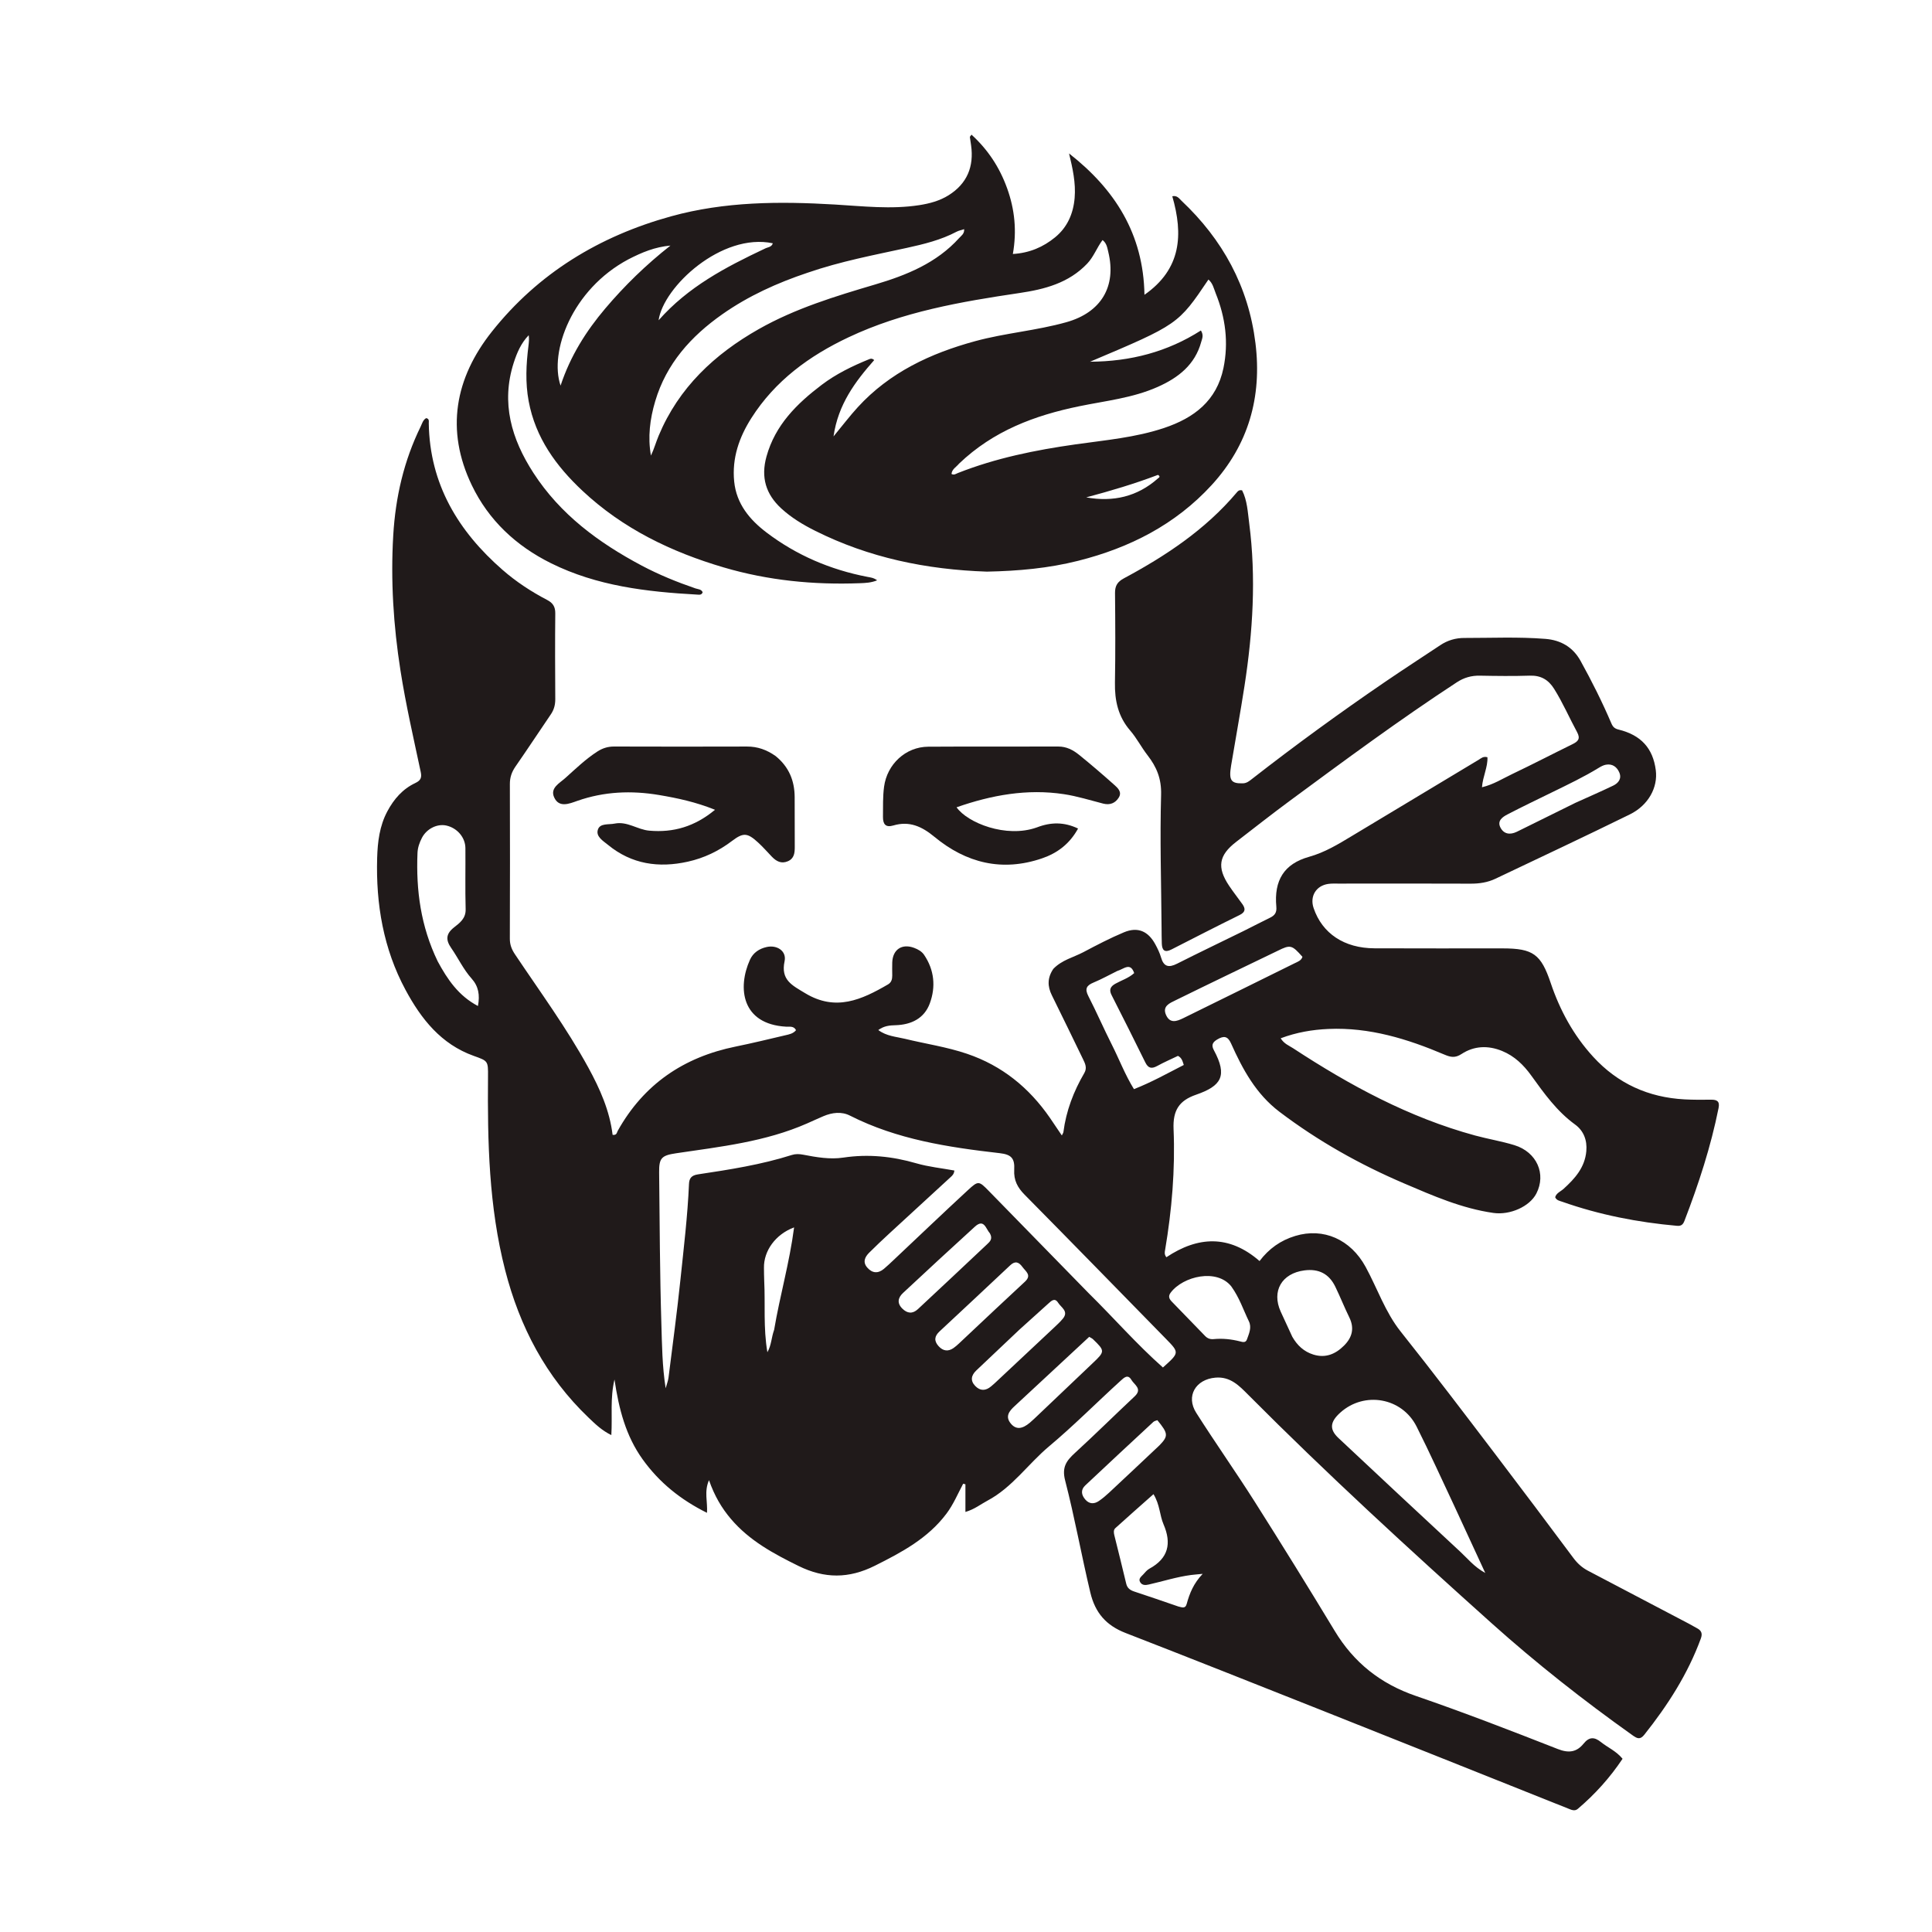 <svg width="120" height="120" viewBox="0 0 120 120" fill="none" xmlns="http://www.w3.org/2000/svg">
<path d="M65.425 60.177C65.962 59.62 66.674 59.466 67.291 59.14C68.118 58.702 68.951 58.267 69.814 57.906C70.668 57.55 71.319 57.834 71.763 58.662C71.901 58.919 72.033 59.187 72.113 59.465C72.281 60.051 72.592 60.119 73.109 59.857C74.485 59.161 75.877 58.498 77.261 57.817C77.804 57.55 78.338 57.264 78.882 57.002C79.18 56.858 79.309 56.678 79.275 56.317C79.124 54.685 79.752 53.655 81.306 53.219C82.291 52.944 83.123 52.434 83.973 51.922C86.598 50.341 89.225 48.763 91.852 47.185C91.997 47.097 92.13 46.961 92.387 47.034C92.417 47.645 92.101 48.212 92.048 48.898C92.764 48.728 93.337 48.357 93.939 48.071C95.19 47.476 96.42 46.836 97.664 46.226C98.012 46.055 98.182 45.891 97.954 45.47C97.47 44.579 97.069 43.644 96.527 42.782C96.175 42.221 95.707 41.944 95.022 41.966C93.988 41.999 92.952 41.987 91.918 41.967C91.389 41.957 90.929 42.088 90.485 42.379C86.939 44.699 83.532 47.216 80.124 49.731C78.993 50.565 77.889 51.436 76.776 52.294C75.7 53.124 75.576 53.87 76.336 55.008C76.596 55.398 76.888 55.766 77.16 56.148C77.366 56.436 77.371 56.648 76.993 56.834C75.575 57.532 74.168 58.254 72.76 58.974C72.344 59.187 72.177 59.028 72.162 58.611C72.15 58.28 72.15 57.947 72.147 57.615C72.126 54.864 72.04 52.111 72.118 49.362C72.146 48.37 71.841 47.638 71.276 46.911C70.893 46.418 70.606 45.848 70.2 45.378C69.448 44.509 69.232 43.513 69.251 42.4C69.284 40.545 69.274 38.689 69.256 36.834C69.252 36.386 69.406 36.136 69.808 35.921C72.42 34.519 74.869 32.895 76.806 30.602C76.881 30.512 76.953 30.415 77.149 30.456C77.469 31.081 77.5 31.809 77.591 32.507C78.028 35.881 77.817 39.243 77.3 42.591C77.044 44.248 76.742 45.898 76.466 47.552C76.314 48.47 76.458 48.674 77.201 48.654C77.438 48.647 77.603 48.508 77.768 48.379C80.463 46.277 83.225 44.268 86.047 42.341C87.175 41.57 88.324 40.83 89.461 40.072C89.914 39.77 90.413 39.624 90.952 39.625C92.631 39.627 94.31 39.548 95.987 39.682C96.957 39.759 97.702 40.202 98.171 41.048C98.87 42.312 99.518 43.603 100.085 44.931C100.184 45.163 100.302 45.259 100.533 45.315C101.925 45.656 102.669 46.475 102.844 47.837C102.982 48.907 102.389 50.016 101.229 50.586C98.461 51.946 95.669 53.256 92.884 54.58C92.402 54.809 91.889 54.888 91.349 54.886C88.615 54.873 85.88 54.881 83.146 54.882C82.932 54.882 82.714 54.871 82.503 54.901C81.739 55.011 81.343 55.673 81.591 56.403C82.125 57.979 83.49 58.894 85.368 58.901C88.024 58.913 90.68 58.905 93.336 58.906C95.228 58.908 95.715 59.268 96.317 61.055C96.891 62.757 97.736 64.307 98.955 65.639C100.483 67.307 102.391 68.165 104.638 68.285C105.183 68.314 105.731 68.31 106.277 68.304C106.643 68.3 106.828 68.399 106.744 68.819C106.264 71.219 105.507 73.534 104.63 75.814C104.547 76.03 104.45 76.164 104.164 76.138C101.726 75.921 99.341 75.456 97.029 74.641C96.87 74.585 96.679 74.56 96.594 74.36C96.672 74.097 96.934 74.007 97.116 73.842C97.823 73.202 98.44 72.512 98.529 71.499C98.589 70.822 98.365 70.235 97.831 69.846C96.7 69.024 95.909 67.915 95.11 66.806C94.634 66.145 94.069 65.594 93.301 65.279C92.426 64.92 91.557 64.956 90.777 65.467C90.377 65.729 90.096 65.664 89.713 65.502C87.416 64.526 85.057 63.8 82.519 63.91C81.513 63.953 80.526 64.121 79.546 64.49C79.757 64.836 80.065 64.944 80.318 65.109C83.844 67.419 87.524 69.412 91.621 70.528C92.43 70.748 93.263 70.882 94.062 71.128C95.453 71.555 96.05 72.916 95.427 74.13C95.007 74.948 93.784 75.483 92.761 75.338C90.803 75.06 89.013 74.274 87.221 73.508C84.465 72.331 81.87 70.874 79.473 69.058C78.008 67.947 77.185 66.42 76.462 64.808C76.253 64.341 76.004 64.325 75.601 64.565C75.302 64.744 75.232 64.923 75.395 65.227C76.255 66.825 75.87 67.448 74.283 67.997C73.234 68.36 72.844 68.97 72.892 70.124C72.999 72.64 72.786 75.153 72.366 77.642C72.344 77.772 72.308 77.912 72.446 78.089C74.397 76.787 76.341 76.678 78.233 78.326C78.813 77.558 79.543 77.04 80.451 76.766C82.203 76.236 83.889 76.979 84.822 78.69C85.55 80.025 86.04 81.501 86.994 82.7C89.013 85.236 90.971 87.819 92.933 90.398C94.541 92.511 96.135 94.635 97.722 96.764C97.974 97.103 98.263 97.367 98.635 97.562C100.728 98.656 102.817 99.757 104.908 100.856C105.08 100.947 105.249 101.046 105.42 101.14C105.683 101.283 105.753 101.469 105.643 101.769C104.834 103.977 103.584 105.92 102.129 107.749C101.869 108.076 101.682 107.982 101.405 107.785C98.363 105.622 95.429 103.315 92.652 100.826C87.506 96.212 82.411 91.541 77.534 86.638C76.97 86.071 76.418 85.487 75.49 85.568C74.262 85.674 73.644 86.719 74.299 87.751C75.481 89.613 76.755 91.417 77.936 93.279C79.619 95.934 81.274 98.607 82.9 101.296C84.092 103.27 85.742 104.581 87.936 105.335C90.906 106.355 93.838 107.491 96.762 108.637C97.445 108.905 97.933 108.827 98.361 108.299C98.711 107.867 99.033 107.878 99.442 108.207C99.865 108.546 100.385 108.758 100.78 109.241C100.002 110.409 99.071 111.443 97.999 112.353C97.806 112.517 97.596 112.41 97.392 112.329C92.245 110.275 87.098 108.218 81.947 106.172C77.938 104.581 73.93 102.989 69.91 101.427C68.716 100.963 68.026 100.189 67.723 98.918C67.171 96.603 66.753 94.258 66.158 91.957C65.94 91.114 66.247 90.722 66.776 90.236C68.028 89.089 69.236 87.893 70.475 86.731C70.976 86.261 70.451 86.011 70.273 85.706C70.051 85.327 69.805 85.579 69.607 85.758C68.119 87.11 66.699 88.545 65.163 89.832C63.856 90.927 62.876 92.389 61.331 93.209C60.908 93.433 60.529 93.746 59.964 93.91C59.964 93.293 59.964 92.742 59.964 92.192C59.917 92.18 59.87 92.168 59.824 92.156C59.491 92.781 59.218 93.441 58.79 94.011C57.636 95.55 56.017 96.411 54.342 97.249C52.725 98.059 51.213 98.059 49.601 97.266C48.047 96.501 46.548 95.694 45.404 94.35C44.819 93.663 44.372 92.898 44.037 91.936C43.723 92.653 43.961 93.271 43.912 93.964C42.273 93.15 40.95 92.082 39.917 90.645C38.873 89.192 38.439 87.525 38.167 85.684C37.886 86.868 38.043 87.96 37.971 89.136C37.377 88.849 36.963 88.439 36.554 88.049C33.908 85.522 32.28 82.411 31.377 78.896C30.361 74.945 30.276 70.91 30.311 66.864C30.32 65.888 30.308 65.899 29.423 65.582C27.397 64.856 26.163 63.295 25.189 61.486C23.812 58.927 23.343 56.156 23.426 53.284C23.455 52.296 23.572 51.305 24.058 50.395C24.467 49.629 25.007 49.008 25.794 48.636C26.116 48.484 26.211 48.316 26.134 47.956C25.688 45.858 25.206 43.768 24.874 41.647C24.438 38.864 24.259 36.074 24.425 33.251C24.565 30.878 25.084 28.628 26.127 26.496C26.219 26.308 26.267 26.087 26.468 25.971C26.677 26.006 26.63 26.171 26.632 26.293C26.691 30.073 28.458 32.994 31.225 35.406C32.067 36.139 32.999 36.75 33.989 37.267C34.34 37.45 34.493 37.686 34.489 38.096C34.471 39.873 34.479 41.651 34.489 43.428C34.49 43.774 34.411 44.078 34.217 44.364C33.482 45.445 32.762 46.538 32.017 47.612C31.785 47.948 31.667 48.285 31.669 48.698C31.679 51.901 31.678 55.103 31.667 58.306C31.666 58.679 31.783 58.973 31.988 59.278C33.541 61.597 35.195 63.85 36.54 66.305C37.264 67.628 37.869 68.991 38.05 70.487C38.312 70.526 38.311 70.341 38.368 70.239C39.986 67.34 42.469 65.66 45.693 65.004C46.724 64.795 47.746 64.544 48.771 64.304C49.011 64.248 49.266 64.205 49.443 63.985C49.3 63.709 49.041 63.781 48.823 63.769C46.055 63.611 45.795 61.35 46.582 59.611C46.778 59.178 47.154 58.925 47.618 58.821C48.266 58.676 48.866 59.074 48.732 59.701C48.481 60.873 49.2 61.197 50.011 61.689C51.911 62.84 53.524 62.092 55.155 61.144C55.37 61.018 55.419 60.82 55.419 60.595C55.419 60.321 55.408 60.047 55.419 59.775C55.45 58.969 56.027 58.591 56.781 58.875C57.024 58.966 57.254 59.096 57.397 59.307C58.033 60.246 58.132 61.291 57.752 62.322C57.407 63.259 56.6 63.649 55.617 63.678C55.267 63.688 54.917 63.712 54.552 63.977C55.067 64.363 55.663 64.39 56.206 64.522C57.492 64.836 58.807 65.025 60.068 65.454C62.241 66.192 63.918 67.559 65.211 69.429C65.442 69.763 65.666 70.102 65.952 70.525C66.005 70.414 66.044 70.367 66.05 70.316C66.219 68.998 66.683 67.786 67.35 66.646C67.538 66.323 67.396 66.048 67.257 65.764C66.616 64.448 65.983 63.128 65.332 61.817C65.056 61.261 65.047 60.734 65.425 60.177ZM67.623 80.326C69.173 81.852 70.605 83.498 72.232 84.937C73.26 84.019 73.261 84.018 72.41 83.149C69.489 80.164 66.573 77.173 63.638 74.202C63.197 73.756 62.959 73.303 62.995 72.656C63.036 71.938 62.807 71.707 62.099 71.626C58.894 71.258 55.721 70.779 52.793 69.293C52.268 69.026 51.687 69.099 51.142 69.329C50.801 69.474 50.465 69.631 50.126 69.78C47.535 70.919 44.754 71.223 41.998 71.631C41.093 71.766 40.929 71.92 40.94 72.826C40.975 75.969 40.983 79.112 41.08 82.252C41.119 83.54 41.129 84.838 41.345 86.228C41.425 85.939 41.499 85.758 41.522 85.57C41.777 83.541 42.051 81.513 42.263 79.48C42.469 77.503 42.709 75.528 42.794 73.54C42.809 73.192 42.941 73.004 43.347 72.943C45.313 72.647 47.279 72.342 49.181 71.738C49.411 71.665 49.642 71.673 49.876 71.718C50.703 71.877 51.548 72.026 52.376 71.901C53.927 71.668 55.418 71.821 56.914 72.255C57.682 72.477 58.491 72.558 59.278 72.703C59.254 72.928 59.148 73.019 59.048 73.11C57.784 74.272 56.518 75.431 55.256 76.596C54.825 76.993 54.4 77.396 53.985 77.808C53.712 78.08 53.572 78.398 53.872 78.737C54.182 79.088 54.54 79.113 54.902 78.81C55.111 78.635 55.309 78.446 55.507 78.259C57.041 76.814 58.565 75.357 60.113 73.927C60.769 73.321 60.798 73.341 61.428 73.984C63.476 76.076 65.519 78.173 67.623 80.326ZM90.344 93.57C89.561 91.913 88.81 90.239 87.985 88.602C87.079 86.805 84.746 86.4 83.256 87.733C82.6 88.32 82.561 88.782 83.14 89.324C85.66 91.684 88.179 94.047 90.713 96.393C91.162 96.809 91.547 97.308 92.253 97.701C91.584 96.252 90.983 94.951 90.344 93.57ZM27.187 59.712C27.788 60.827 28.482 61.854 29.686 62.485C29.815 61.799 29.722 61.26 29.292 60.78C28.782 60.211 28.461 59.51 28.028 58.887C27.68 58.386 27.686 58.008 28.2 57.603C28.547 57.33 28.938 57.052 28.922 56.477C28.887 55.212 28.918 53.944 28.907 52.678C28.902 52.007 28.389 51.422 27.718 51.275C27.152 51.152 26.502 51.473 26.207 52.039C26.054 52.334 25.944 52.647 25.931 52.986C25.837 55.293 26.131 57.53 27.187 59.712ZM80.267 83.029C80.568 83.556 80.983 83.951 81.573 84.134C82.33 84.37 82.95 84.108 83.48 83.578C83.984 83.075 84.14 82.504 83.808 81.826C83.499 81.197 83.242 80.543 82.935 79.913C82.546 79.115 81.907 78.792 81.02 78.906C79.609 79.089 78.971 80.194 79.546 81.466C79.77 81.963 79.999 82.458 80.267 83.029ZM73.19 99.783C73.391 99.821 73.618 99.953 73.708 99.623C73.886 98.971 74.133 98.35 74.701 97.755C74.353 97.789 74.161 97.802 73.971 97.827C73.081 97.945 72.226 98.22 71.354 98.417C71.157 98.462 70.95 98.478 70.825 98.283C70.681 98.058 70.886 97.928 71.009 97.79C71.126 97.66 71.244 97.514 71.393 97.433C72.571 96.791 72.781 95.865 72.269 94.678C72.026 94.117 72.047 93.462 71.645 92.805C70.826 93.532 70.046 94.218 69.275 94.916C69.152 95.027 69.176 95.204 69.214 95.36C69.46 96.36 69.715 97.358 69.95 98.36C70.018 98.649 70.198 98.77 70.457 98.855C71.344 99.147 72.227 99.451 73.19 99.783ZM76.481 79.905C75.585 78.772 73.487 79.263 72.714 80.286C72.538 80.52 72.626 80.683 72.784 80.847C73.473 81.563 74.167 82.274 74.858 82.987C75.004 83.137 75.178 83.195 75.387 83.174C75.936 83.121 76.476 83.179 77.009 83.313C77.181 83.357 77.37 83.423 77.452 83.189C77.579 82.825 77.76 82.458 77.568 82.063C77.228 81.364 76.989 80.614 76.481 79.905ZM69.389 60.312C68.9 60.553 68.421 60.821 67.919 61.029C67.484 61.209 67.368 61.417 67.598 61.866C68.105 62.853 68.546 63.873 69.047 64.864C69.511 65.779 69.874 66.747 70.432 67.649C71.53 67.218 72.521 66.662 73.527 66.147C73.445 65.892 73.399 65.703 73.165 65.582C72.748 65.783 72.301 65.976 71.877 66.209C71.533 66.397 71.32 66.361 71.137 65.988C70.451 64.589 69.749 63.198 69.043 61.808C68.874 61.475 68.965 61.275 69.279 61.1C69.665 60.884 70.102 60.754 70.447 60.44C70.206 59.744 69.808 60.188 69.389 60.312ZM79.37 59.051C77.246 60.076 75.118 61.095 73.002 62.136C72.655 62.306 72.181 62.493 72.424 63.04C72.67 63.592 73.091 63.439 73.503 63.236C75.811 62.099 78.121 60.966 80.425 59.823C80.606 59.734 80.829 59.663 80.897 59.429C80.243 58.69 80.151 58.663 79.37 59.051ZM97.854 49.864C98.636 49.51 99.424 49.169 100.197 48.797C100.52 48.642 100.739 48.364 100.58 47.986C100.433 47.638 100.15 47.422 99.742 47.498C99.594 47.526 99.448 47.602 99.317 47.682C98.384 48.255 97.397 48.724 96.416 49.204C95.487 49.659 94.553 50.105 93.636 50.582C93.328 50.742 92.975 50.977 93.196 51.403C93.411 51.815 93.794 51.863 94.206 51.666C94.311 51.615 94.416 51.563 94.521 51.511C95.605 50.975 96.69 50.438 97.854 49.864ZM63.016 87.34C62.674 87.653 62.413 87.989 62.798 88.437C63.11 88.801 63.489 88.772 63.97 88.363C64.133 88.224 64.288 88.076 64.443 87.928C65.587 86.841 66.728 85.751 67.873 84.665C68.636 83.942 68.639 83.906 67.888 83.181C67.834 83.129 67.76 83.099 67.653 83.033C66.126 84.452 64.603 85.869 63.016 87.34ZM59.944 83.089C61.18 81.929 62.41 80.762 63.656 79.612C64.101 79.203 63.714 78.98 63.508 78.696C63.287 78.391 63.06 78.295 62.748 78.588C61.287 79.963 59.821 81.332 58.353 82.7C58.043 82.99 57.998 83.279 58.294 83.609C58.577 83.925 58.898 83.959 59.229 83.726C59.466 83.559 59.667 83.342 59.944 83.089ZM63.313 82.591C62.423 83.433 61.533 84.275 60.643 85.118C60.327 85.418 60.25 85.748 60.574 86.085C60.884 86.406 61.223 86.394 61.559 86.11C61.633 86.047 61.709 85.986 61.779 85.919C63.001 84.775 64.222 83.632 65.442 82.486C65.64 82.3 65.843 82.114 66.016 81.905C66.396 81.447 65.91 81.213 65.724 80.918C65.511 80.579 65.299 80.8 65.108 80.972C64.529 81.491 63.952 82.013 63.313 82.591ZM61.485 76.606C61.233 76.331 61.127 75.667 60.552 76.19C59.054 77.551 57.571 78.928 56.09 80.307C55.779 80.597 55.7 80.93 56.038 81.272C56.353 81.591 56.685 81.618 57.014 81.312C58.451 79.972 59.885 78.628 61.315 77.279C61.479 77.124 61.678 76.954 61.485 76.606ZM72.015 89.774C72.577 89.194 72.565 89.037 71.885 88.21C71.805 88.243 71.699 88.259 71.635 88.319C70.221 89.63 68.809 90.942 67.406 92.263C67.108 92.544 67.166 92.862 67.416 93.146C67.664 93.427 67.965 93.427 68.256 93.228C68.48 93.074 68.69 92.897 68.889 92.711C69.915 91.755 70.935 90.792 72.015 89.774ZM48.083 82.597C48.437 80.49 49.039 78.426 49.323 76.235C48.164 76.666 47.433 77.697 47.451 78.745C47.456 79.018 47.454 79.291 47.467 79.564C47.539 81.009 47.404 82.465 47.664 83.99C47.922 83.532 47.906 83.086 48.083 82.597Z" fill="#201A1A"/>
<path d="M61.297 35.505C57.532 35.378 53.968 34.64 50.628 32.967C49.874 32.59 49.16 32.16 48.534 31.587C47.56 30.695 47.252 29.64 47.607 28.357C48.149 26.397 49.493 25.073 51.042 23.9C51.935 23.224 52.935 22.739 53.968 22.318C54.055 22.283 54.149 22.235 54.298 22.366C53.119 23.702 52.056 25.117 51.772 27.106C52.337 26.423 52.781 25.836 53.275 25.296C55.256 23.131 57.791 21.948 60.571 21.19C62.437 20.682 64.374 20.536 66.236 20.012C68.388 19.408 69.361 17.8 68.837 15.646C68.775 15.391 68.74 15.108 68.481 14.91C68.126 15.383 67.936 15.945 67.525 16.377C66.373 17.586 64.882 17.969 63.316 18.201C59.682 18.74 56.067 19.362 52.708 20.948C50.267 22.099 48.141 23.65 46.667 25.97C45.907 27.167 45.458 28.458 45.601 29.903C45.739 31.296 46.566 32.282 47.611 33.075C49.472 34.488 51.579 35.387 53.877 35.83C54.065 35.867 54.261 35.88 54.48 36.045C54.107 36.199 53.75 36.211 53.404 36.224C50.539 36.333 47.712 36.056 44.956 35.245C41.696 34.286 38.689 32.836 36.183 30.488C34.544 28.952 33.259 27.194 32.836 24.914C32.622 23.765 32.68 22.624 32.824 21.479C32.85 21.268 32.873 21.057 32.84 20.82C32.367 21.306 32.108 21.91 31.906 22.539C31.109 25.031 31.769 27.267 33.131 29.372C34.804 31.958 37.19 33.714 39.863 35.133C40.935 35.701 42.054 36.155 43.201 36.548C43.356 36.601 43.557 36.591 43.643 36.783C43.586 36.968 43.43 36.939 43.303 36.932C40.173 36.759 37.082 36.402 34.22 34.981C32.052 33.904 30.352 32.317 29.303 30.136C27.659 26.715 28.26 23.485 30.549 20.601C33.43 16.97 37.229 14.666 41.682 13.436C45.018 12.514 48.422 12.501 51.845 12.703C53.593 12.806 55.345 13.014 57.1 12.742C57.745 12.641 58.365 12.474 58.917 12.129C60.067 11.409 60.502 10.352 60.316 9.023C60.292 8.85 60.263 8.678 60.24 8.506C60.238 8.492 60.261 8.474 60.342 8.364C61.369 9.302 62.089 10.401 62.556 11.699C63.028 13.011 63.163 14.344 62.91 15.776C63.957 15.712 64.799 15.341 65.532 14.742C66.297 14.118 66.667 13.264 66.748 12.292C66.826 11.357 66.622 10.451 66.401 9.531C69.235 11.749 71.022 14.518 71.084 18.31C73.38 16.71 73.5 14.57 72.813 12.19C73.117 12.124 73.24 12.333 73.38 12.465C75.944 14.879 77.546 17.8 77.979 21.317C78.391 24.657 77.548 27.631 75.254 30.132C73.004 32.584 70.165 34.026 66.972 34.831C65.127 35.297 63.247 35.466 61.297 35.505ZM59.566 28.8C59.403 29.005 59.13 29.133 59.099 29.436C59.255 29.528 59.378 29.427 59.495 29.381C61.851 28.451 64.309 27.954 66.807 27.6C68.656 27.337 70.524 27.18 72.313 26.579C74.168 25.957 75.569 24.891 75.99 22.866C76.32 21.272 76.116 19.721 75.511 18.221C75.393 17.928 75.331 17.591 75.058 17.363C73.178 20.152 73.178 20.152 67.706 22.467C70.219 22.454 72.513 21.855 74.591 20.526C74.776 20.828 74.667 21.027 74.612 21.229C74.225 22.66 73.182 23.465 71.906 24.032C70.355 24.723 68.671 24.895 67.032 25.233C64.274 25.801 61.705 26.753 59.566 28.8ZM50.156 16.941C48.278 17.57 46.487 18.378 44.862 19.521C42.916 20.889 41.387 22.588 40.695 24.925C40.368 26.027 40.227 27.145 40.431 28.297C40.626 27.889 40.743 27.46 40.914 27.054C42.16 24.079 44.374 22.003 47.124 20.444C49.398 19.155 51.881 18.403 54.37 17.666C56.312 17.09 58.169 16.339 59.574 14.786C59.706 14.64 59.906 14.525 59.886 14.234C59.7 14.295 59.546 14.323 59.414 14.393C58.437 14.909 57.378 15.166 56.31 15.4C54.273 15.845 52.221 16.229 50.156 16.941ZM39.022 16.112C35.517 17.982 34.104 21.863 34.818 23.951C35.431 22.101 36.406 20.564 37.597 19.157C38.798 17.74 40.122 16.449 41.642 15.253C40.678 15.34 39.877 15.671 39.022 16.112ZM47.499 15.446C47.673 15.349 47.925 15.364 48.001 15.111C44.827 14.441 41.199 17.813 40.907 19.893C42.741 17.815 45.051 16.603 47.499 15.446ZM71.923 29.496C70.467 30.05 68.974 30.491 67.467 30.893C69.14 31.194 70.638 30.853 71.918 29.718C71.973 29.669 72.112 29.609 71.923 29.496Z" fill="#201A1A"/>
<path d="M48.179 46.963C49.01 47.64 49.352 48.5 49.358 49.509C49.364 50.543 49.363 51.578 49.364 52.612C49.365 52.975 49.329 53.325 48.935 53.494C48.53 53.668 48.218 53.498 47.942 53.211C47.658 52.915 47.388 52.605 47.086 52.329C46.422 51.72 46.169 51.7 45.459 52.238C44.636 52.862 43.732 53.295 42.727 53.519C40.916 53.922 39.233 53.682 37.766 52.478C37.465 52.231 36.984 51.957 37.141 51.515C37.28 51.121 37.803 51.231 38.176 51.155C38.962 50.996 39.592 51.53 40.328 51.594C41.834 51.726 43.157 51.338 44.41 50.297C43.218 49.816 42.083 49.573 40.935 49.38C39.216 49.091 37.523 49.16 35.858 49.744C35.362 49.918 34.716 50.197 34.416 49.517C34.16 48.938 34.754 48.647 35.118 48.32C35.756 47.747 36.374 47.151 37.099 46.681C37.423 46.472 37.754 46.367 38.142 46.368C40.894 46.376 43.645 46.378 46.397 46.369C47.049 46.367 47.621 46.567 48.179 46.963Z" fill="#201A1A"/>
<path d="M64.401 51.392C65.282 51.054 66.098 51.051 66.961 51.462C66.429 52.43 65.66 52.994 64.716 53.316C62.238 54.162 60.005 53.602 58.04 51.978C57.254 51.328 56.483 50.977 55.482 51.273C55.001 51.415 54.839 51.182 54.843 50.736C54.85 50.112 54.828 49.49 54.911 48.866C55.096 47.474 56.244 46.388 57.652 46.379C60.347 46.361 63.043 46.378 65.738 46.369C66.243 46.367 66.653 46.586 67.017 46.879C67.761 47.48 68.486 48.104 69.2 48.74C69.425 48.94 69.707 49.189 69.487 49.541C69.273 49.885 68.942 50.02 68.524 49.914C67.712 49.707 66.906 49.451 66.08 49.327C63.794 48.981 61.589 49.383 59.414 50.142C60.081 51.1 62.487 52.078 64.401 51.392Z" fill="#201A1A"/>
</svg>
